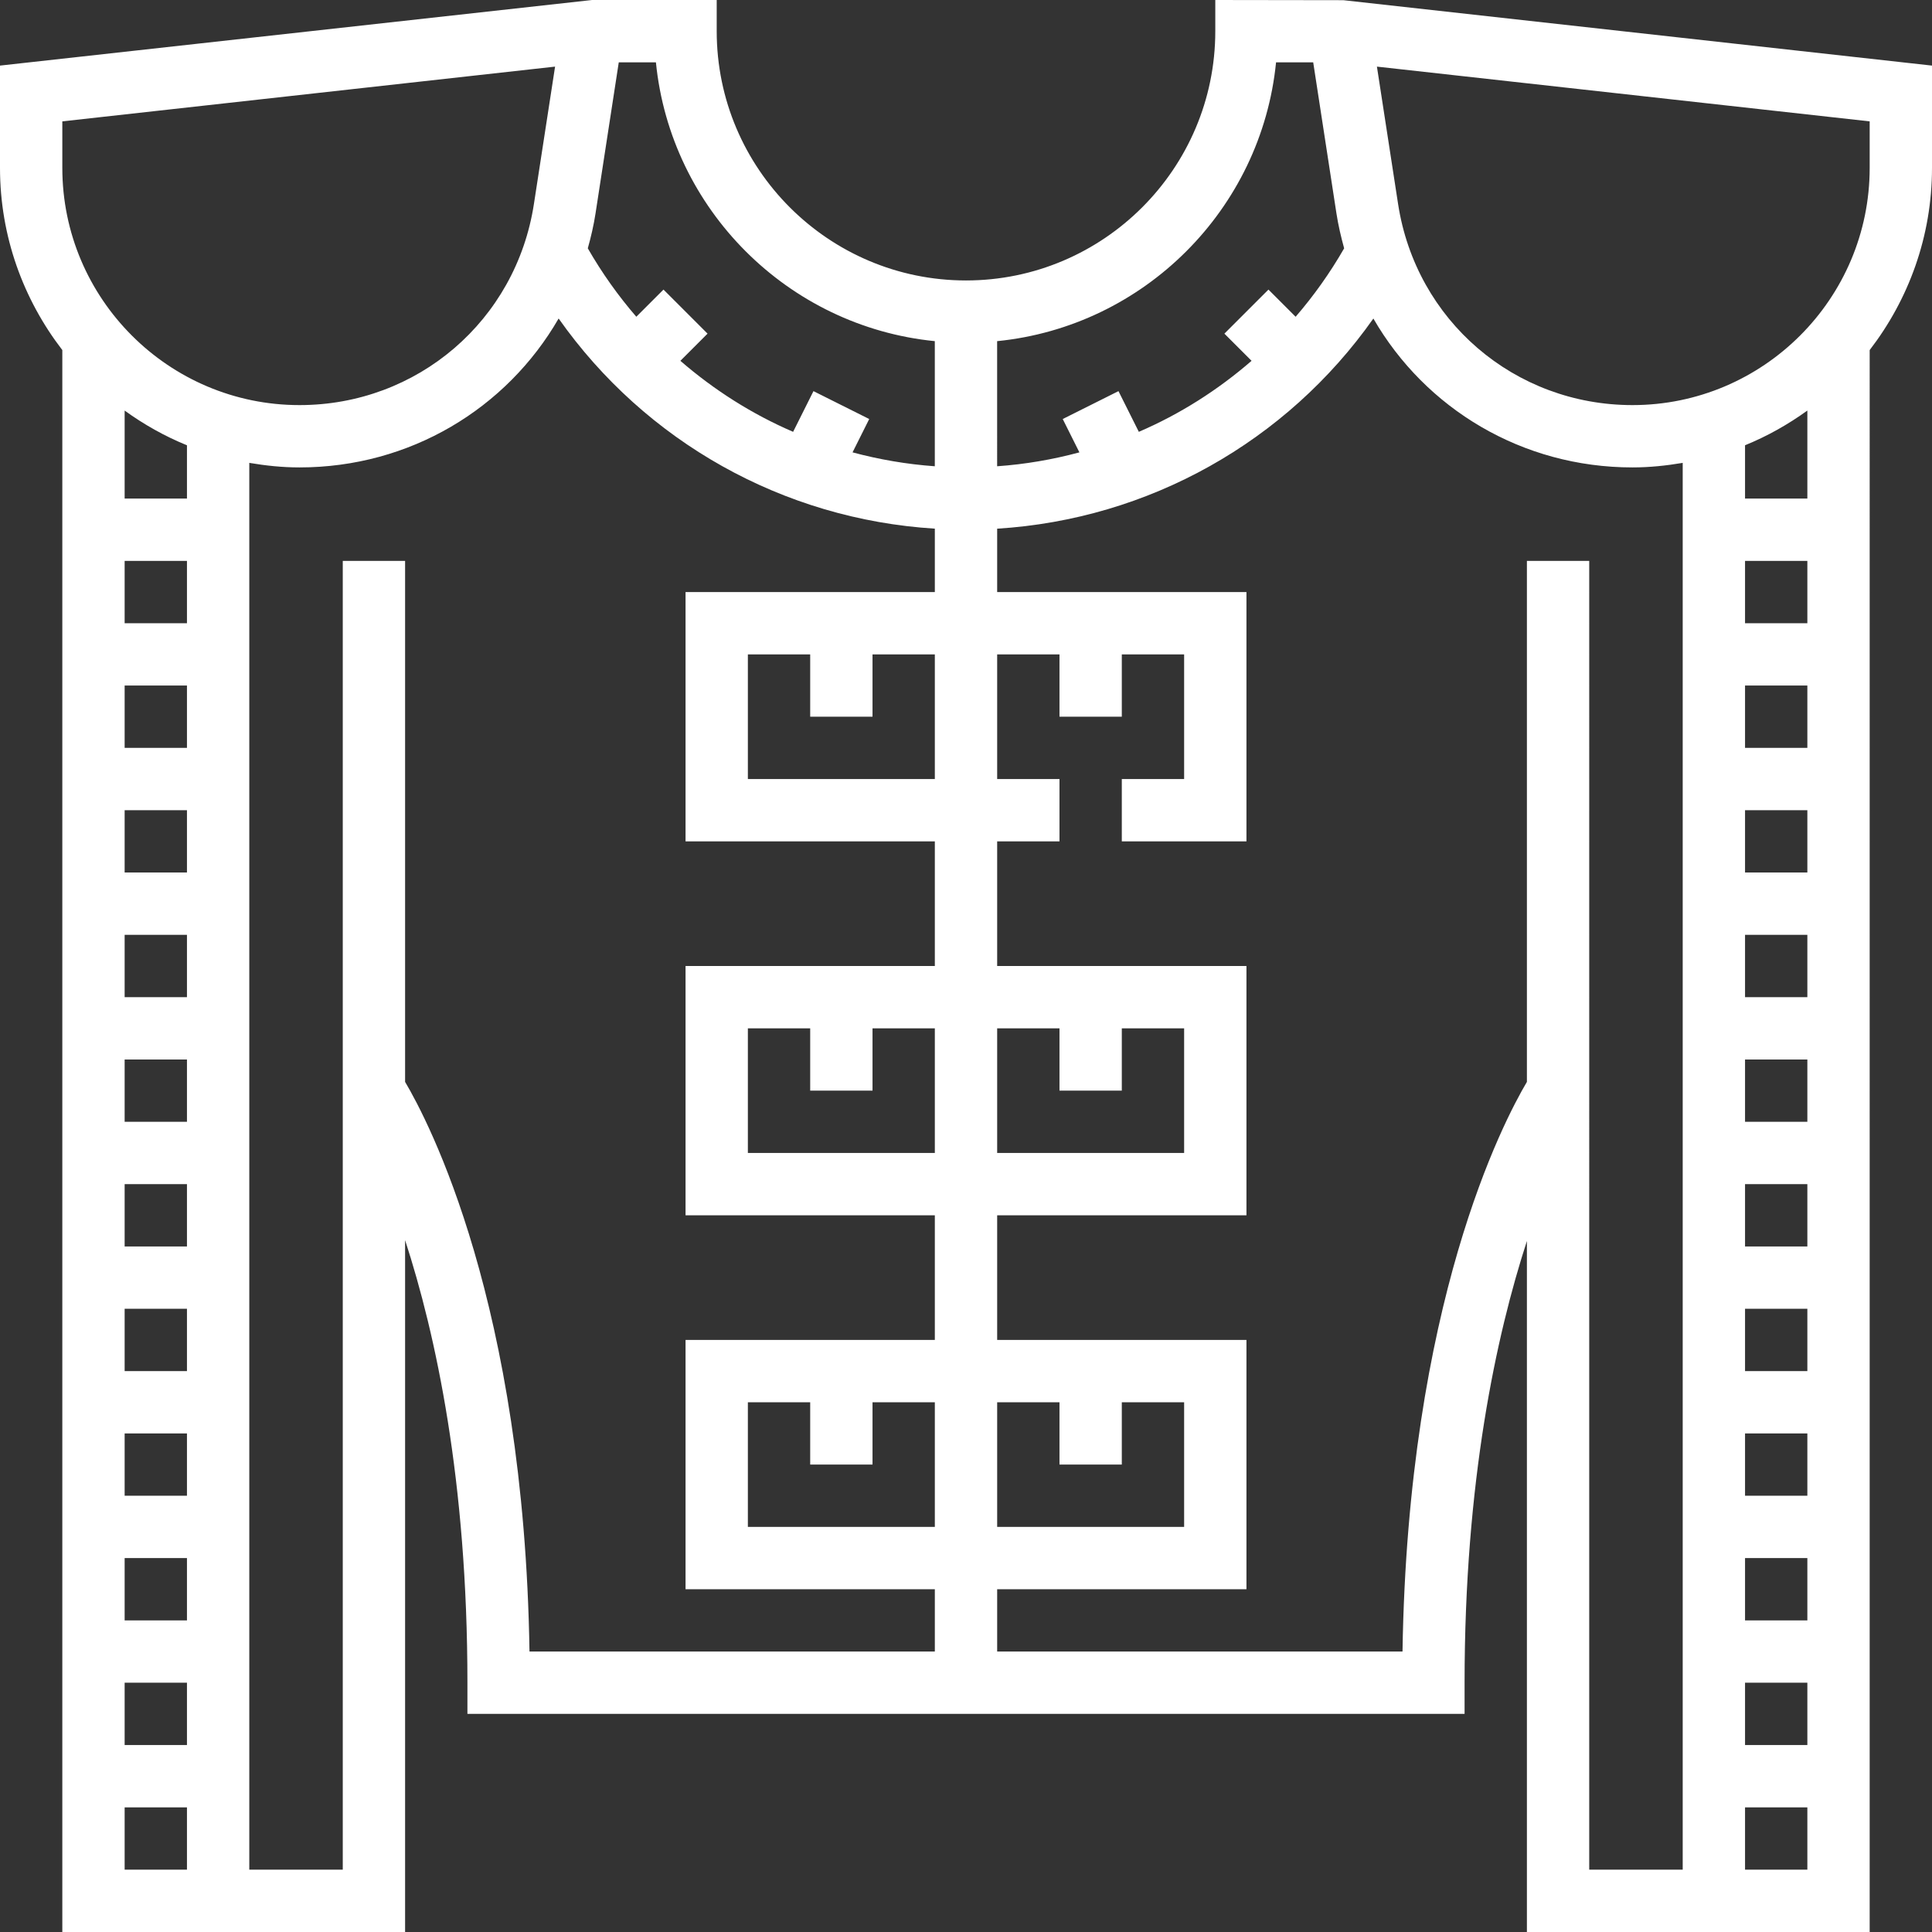 <?xml version="1.0" encoding="iso-8859-1"?>
<!-- Generator: Adobe Illustrator 19.0.0, SVG Export Plug-In . SVG Version: 6.00 Build 0)  -->
<svg xmlns="http://www.w3.org/2000/svg" xmlns:xlink="http://www.w3.org/1999/xlink" version="1.1" id="Capa_1" x="0px" y="0px" viewBox="0 0 496 496" style="enable-background:new 0 0 496 496;" xml:space="preserve" width="512px" height="512px">
<rect x="0" y="0" width="496" height="496" fill="#333333" stroke="none"/>
<g>
	<g>
		<path d="M344.88,0.048L312,0v8c0,35.288-28.712,64-64,64c-35.288,0-64-28.712-64-64V0h-32L0,16.84v26.264    c0,17.608,6.008,33.792,16,46.768V496h88V318.384c7.88,24.232,16,61.68,16,113.616v8h128h128v-8c0-51.632,8.112-89.088,16-113.4    V496h88V89.872c9.992-12.976,16-29.168,16-46.768V16.84L344.88,0.048z M152.888,54.8l5.968-38.8h9.536    c3.76,37.736,33.864,67.824,71.6,71.584v32.12c-7.216-0.512-14.272-1.736-21.12-3.568l4.28-8.56l-14.312-7.16l-5.224,10.448    c-10.528-4.536-20.264-10.712-28.944-18.232l6.976-6.976l-11.312-11.312l-6.976,6.976c-4.656-5.384-8.832-11.256-12.456-17.568    C151.72,60.832,152.416,57.864,152.888,54.8z M16,31.16l126.504-14.056l-5.432,35.264C132.48,82.288,107.168,104,76.888,104    C43.312,104,16,76.68,16,43.104V31.16z M48,480H32v-16h16V480z M48,448H32v-16h16V448z M48,416H32v-16h16V416z M48,384H32v-16h16    V384z M48,352H32v-16h16V352z M48,320H32v-16h16V320z M48,288H32v-16h16V288z M48,256H32v-16h16V256z M48,224H32v-16h16V224z     M48,192H32v-16h16V192z M48,160H32v-16h16V160z M48,128H32v-22.592c4.936,3.568,10.28,6.584,16,8.912V128z M240,392h-48v-32h16    v16h16v-16h16V392z M240,296h-48v-32h16v16h16v-16h16V296z M240,200h-48v-32h16v16h16v-16h16V200z M240,152h-64v64h64v32h-64v64    h64v32h-64v64h64v16H135.936c-1.4-89.392-25.912-136.088-31.936-146.248V144H88v336H64V118.832    c4.2,0.712,8.488,1.168,12.888,1.168c28.32,0,53.168-15.072,66.528-38.232C165.704,113.4,201.08,133.312,240,135.72V152z     M255.992,87.584C293.736,83.824,323.84,53.736,327.6,16h9.536l5.968,38.8c0.472,3.064,1.176,6.032,1.976,8.952    c-3.624,6.312-7.8,12.184-12.456,17.568l-6.976-6.976l-11.312,11.312l6.976,6.976c-8.672,7.52-18.416,13.704-28.944,18.232    l-5.224-10.448l-14.312,7.16l4.28,8.56c-6.848,1.84-13.912,3.064-21.12,3.568V87.584z M288,280v-16h16v32h-48v-32h16v16H288z     M288,376v-16h16v32h-48v-32h16v16H288z M432,480h-24V144h-16v133.752c-6.024,10.168-30.536,56.856-31.936,146.248H256v-16h64v-64    h-64v-32h64v-64h-64v-32h16v-16h-16v-32h16v16h16v-16h16v32h-16v16h32v-64h-64v-16.272c38.92-2.416,74.296-22.32,96.584-53.952    c13.352,23.152,38.2,38.224,66.52,38.224c4.4,0,8.696-0.456,12.896-1.168V480z M464,480h-16v-16h16V480z M464,448h-16v-16h16V448z     M464,416h-16v-16h16V416z M464,384h-16v-16h16V384z M464,352h-16v-16h16V352z M464,320h-16v-16h16V320z M464,288h-16v-16h16V288z     M464,256h-16v-16h16V256z M464,224h-16v-16h16V224z M464,192h-16v-16h16V192z M464,160h-16v-16h16V160z M464,128h-16v-13.688    c5.72-2.328,11.064-5.344,16-8.912V128z M480,43.104C480,76.68,452.68,104,419.104,104c-30.272,0-55.576-21.712-60.176-51.64    l-5.432-35.256L480,31.16V43.104z" fill="#FFFFFF"/>
	</g>
</g>
<g>
</g>
<g>
</g>
<g>
</g>
<g>
</g>
<g>
</g>
<g>
</g>
<g>
</g>
<g>
</g>
<g>
</g>
<g>
</g>
<g>
</g>
<g>
</g>
<g>
</g>
<g>
</g>
<g>
</g>
</svg>
